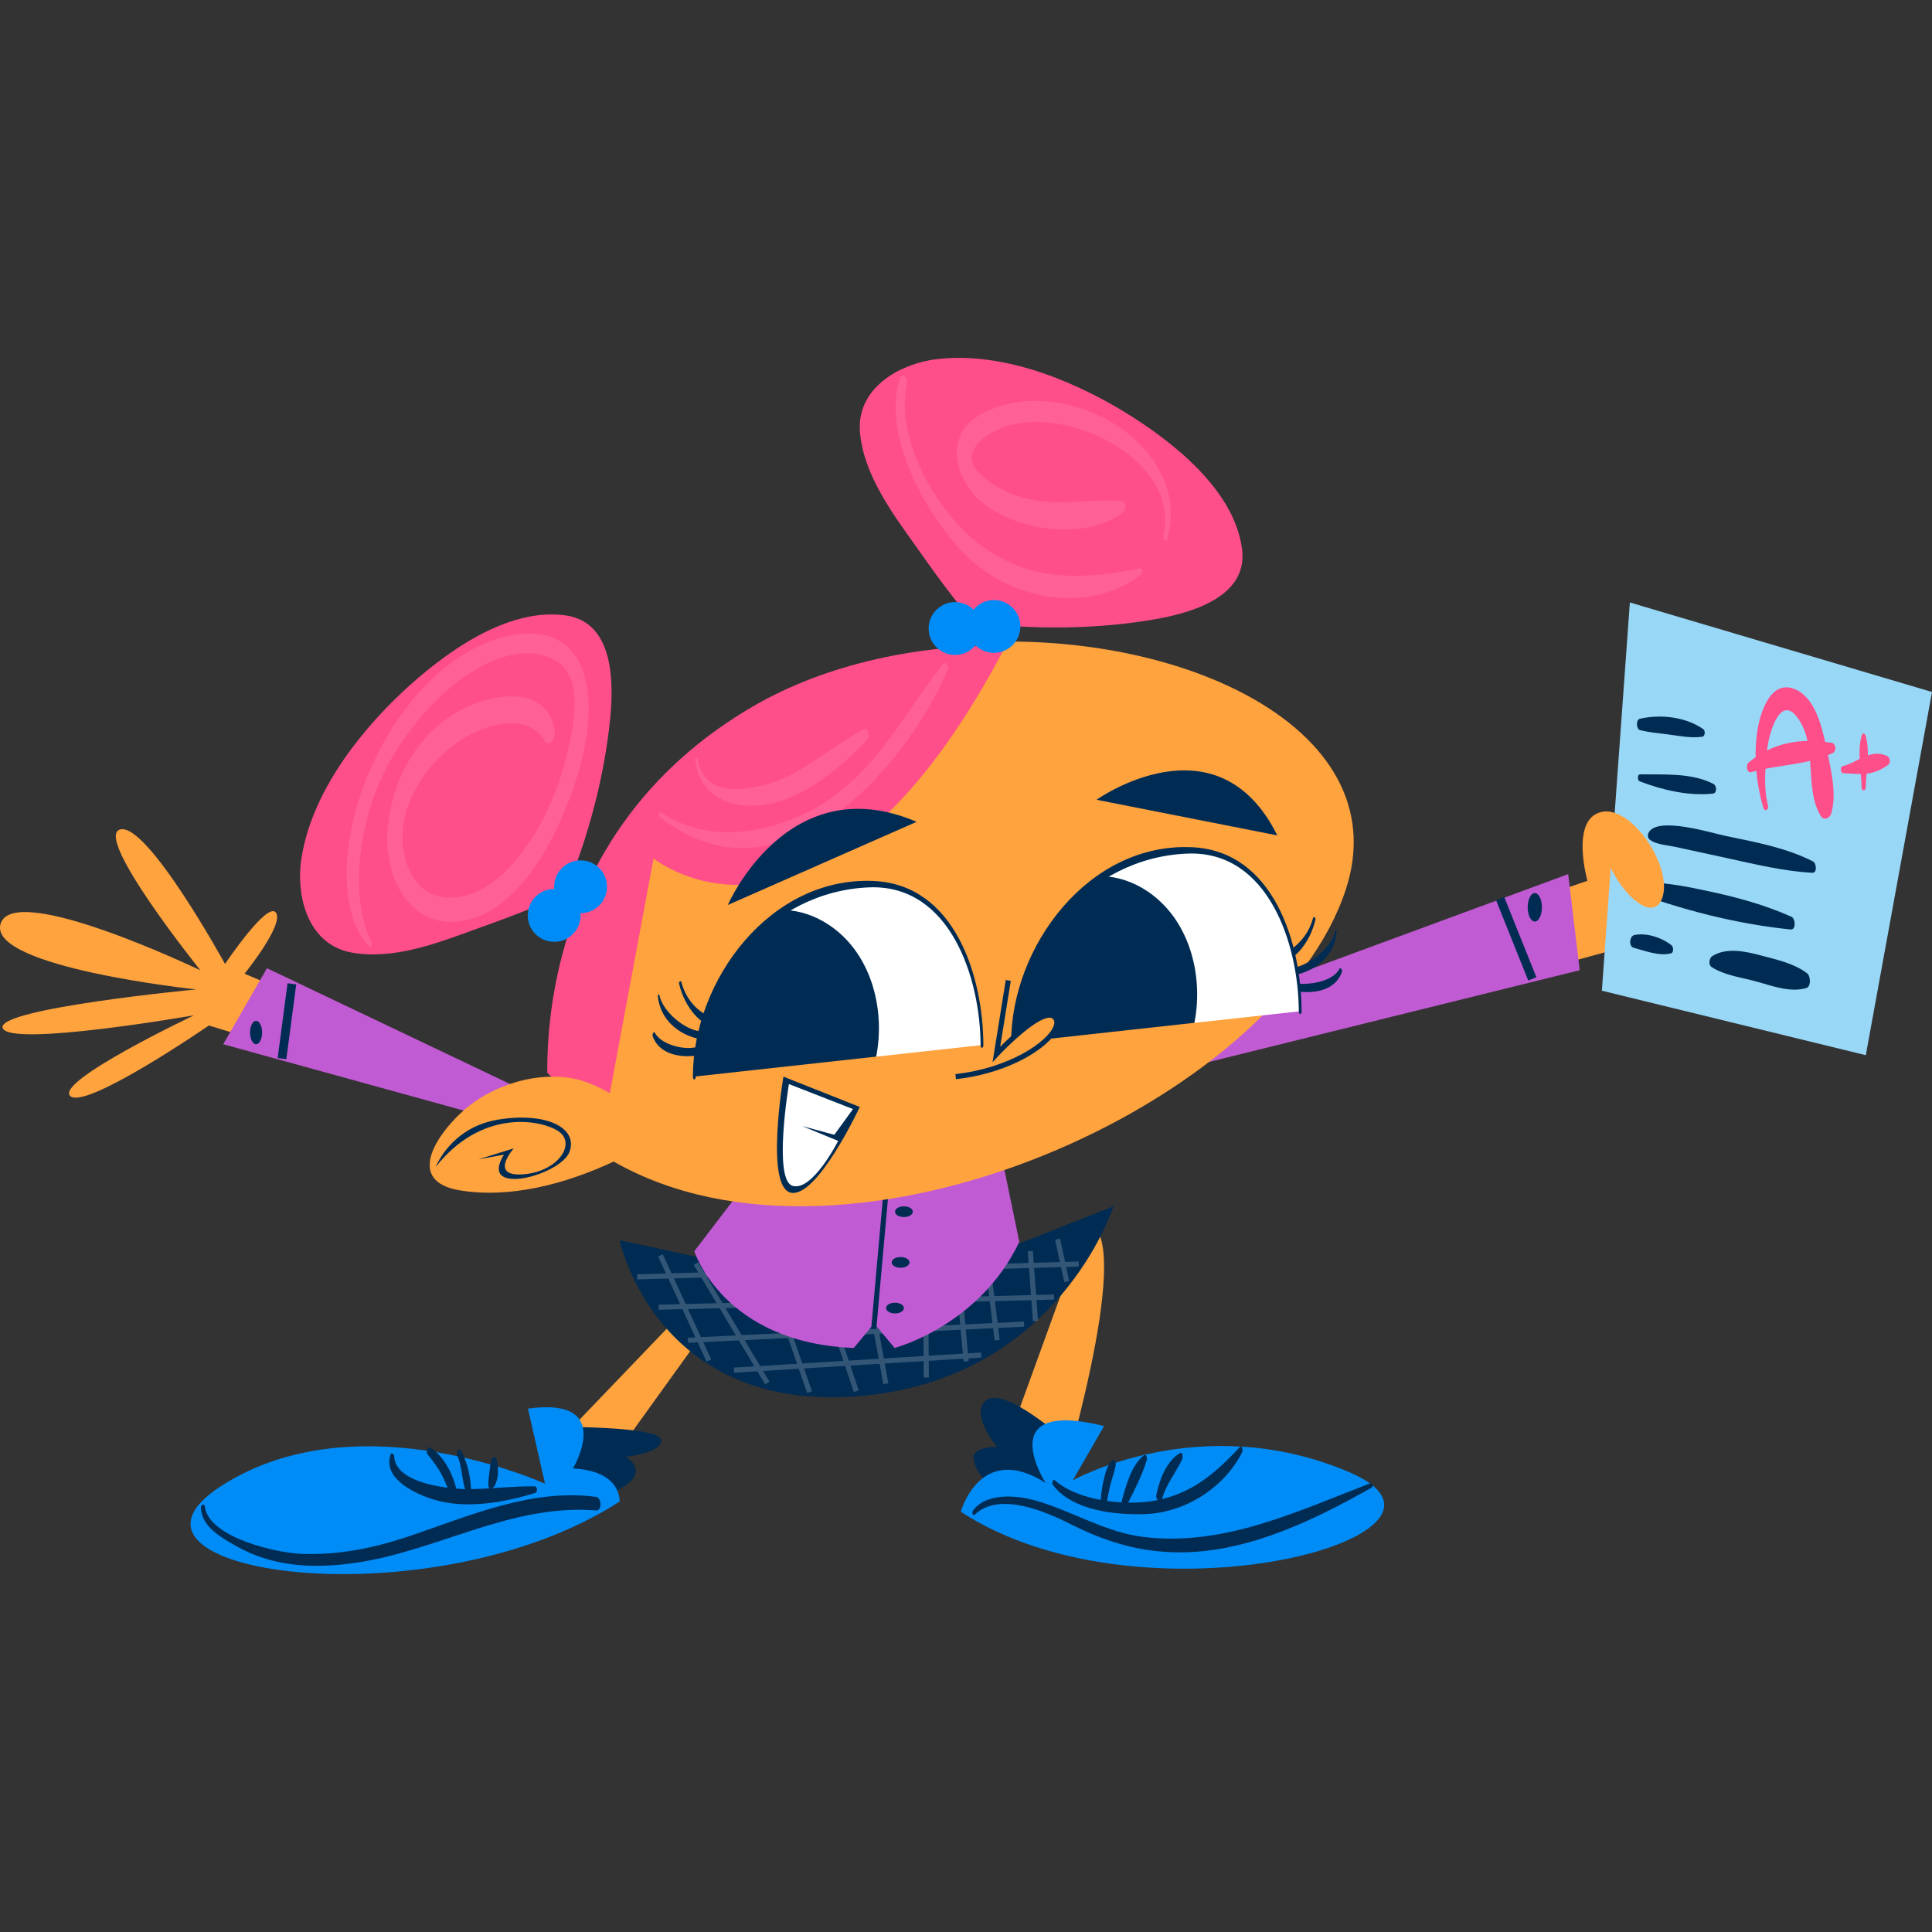 <?xml version="1.0" encoding="UTF-8"?>
<!-- Generator: Adobe Illustrator 26.0.3, SVG Export Plug-In . SVG Version: 6.00 Build 0)  -->
<svg xmlns="http://www.w3.org/2000/svg" xmlns:xlink="http://www.w3.org/1999/xlink" version="1.1" id="Capa_1" x="0px" y="0px" viewBox="0 0 512 512" style="enable-background:new 0 0 512 512;" xml:space="preserve" width="512" height="512">
<rect x="0" y="0" width="512" height="512" fill="#333333" stroke="none"/>
<g>
	<g>
		<g>
			<g>
				<polygon style="fill:#99D7F7;" points="431.932,159.663 427.908,215.418 420.352,246.912 425.239,252.388 424.511,262.549       494.458,279.632 512,183.384     "/>
				<path style="fill:#002C54;" d="M434.624,193.49c2.418,0.61,4.904,0.805,7.369,1.13c3.027,0.399,6.024,1.026,9.083,0.639      c0.824-0.106,0.91-1.6,0.312-2.022c-4.654-3.276-11.375-4.025-16.839-2.744C433.493,190.74,433.618,193.238,434.624,193.49      L434.624,193.49z"/>
				<path style="fill:#002C54;" d="M434.548,207.071c5.955,2.27,12.994,3.948,19.401,3.24c1.146-0.127,1.002-2.106,0.164-2.542      c-5.864-3.04-13.045-2.448-19.449-2.565C433.854,205.19,433.909,206.83,434.548,207.071L434.548,207.071z"/>
				<path style="fill:#002C54;" d="M437.11,222.427c1.543,1.377,4.862,1.569,6.785,1.988c4.603,1.002,9.211,1.991,13.812,2.998      c7.503,1.638,14.874,3.459,22.56,3.881c1.38,0.077,1.106-2.544,0.194-3.009c-7.223-3.671-15.378-5.145-23.25-6.779      c-3.523-0.734-17.945-5.247-20.296-0.88C436.621,221.172,436.615,221.983,437.11,222.427L437.11,222.427z"/>
				<path style="fill:#002C54;" d="M432.03,236.006c13.402,5.064,28.214,8.869,42.507,10.316c1.491,0.151,1.289-2.895,0.218-3.373      c-7.177-3.186-14.335-5.142-22.004-6.774c-6.563-1.398-13.934-2.997-20.613-1.878      C431.433,234.413,431.382,235.764,432.03,236.006L432.03,236.006z"/>
				<path style="fill:#002C54;" d="M432.916,251.16c2.997,0.791,6.83,2.332,9.931,1.478c0.782-0.214,0.623-1.73,0.129-2.125      c-2.541-2.025-6.617-3.389-9.849-2.724C431.84,248.055,431.541,250.797,432.916,251.16L432.916,251.16z"/>
				<path style="fill:#002C54;" d="M453.595,256.275c3.553,2.297,8.096,2.765,12.136,3.907c4.083,1.151,8.699,2.871,12.904,1.681      c1.423-0.401,1.197-3.24,0.241-3.958c-3.465-2.601-7.927-3.56-12.065-4.664c-4.135-1.104-9.25-2.258-13.039,0.139      C452.953,253.9,452.668,255.676,453.595,256.275L453.595,256.275z"/>
			</g>
			<g>
				<path style="fill:#FF4F8A;" d="M468.544,213.463c-1.278-4.746-0.722-10.536-0.162-15.344c0.363-3.131,3.17-14.165,7.818-8.128      c5.723,7.436,1.752,18.61,6.293,26.231c0.814,1.36,2.418,0.659,2.803-0.623c1.655-5.492-0.321-12.706-1.451-18.142      c-1.065-5.124-2.971-13.045-8.618-14.984c-6.145-2.108-8.729,6.51-9.429,10.734c-1.129,6.822-0.424,14.208,1.491,20.819      C467.654,215.288,468.825,214.507,468.544,213.463L468.544,213.463z"/>
				<path style="fill:#FF4F8A;" d="M464.145,204.627c7.265-2.084,14.592-1.764,21.585-5.084c1.005-0.477,0.807-2.501-0.306-2.687      c-8.144-1.362-15.626-0.111-22.044,5.236C462.616,202.726,462.882,204.991,464.145,204.627L464.145,204.627z"/>
			</g>
			<g>
				<path style="fill:#FF4F8A;" d="M494.446,208.67c0.076-4.413,1.236-9.405-0.042-13.71c-0.15-0.51-0.766-0.89-0.984-0.169      c-1.337,4.381-0.157,9.411-0.079,13.906C493.356,209.742,494.426,209.699,494.446,208.67L494.446,208.67z"/>
				<path style="fill:#FF4F8A;" d="M488.519,204.91c2.138,0.063,3.967,0.358,6.14,0.128c2.062-0.217,4.097-1.143,5.749-2.356      c0.68-0.499,0.461-1.962-0.254-2.307c-4.429-2.139-7.824,1.697-11.845,2.674C487.593,203.224,487.76,204.887,488.519,204.91      L488.519,204.91z"/>
			</g>
		</g>
		<path style="fill:#FFA33E;" d="M440.362,238.369c-2.455,5.83-10-0.972-13.504-8.368l-1.62,22.387l-116.098,31.75l18.447-18.552    l93.103-32.168c0,0-4.613-16.193,3.603-18.216c1.159-0.284,2.388-0.19,3.615,0.216    C435.388,217.859,443.264,231.515,440.362,238.369z"/>
		<g>
			<polyline style="fill:#C15BD3;" points="296.005,287.468 418.637,257.119 415.591,231.65 312.985,269.472    "/>
			
				<rect x="400.731" y="237.448" transform="matrix(0.928 -0.372 0.372 0.928 -63.739 167.286)" style="fill:#002C54;" width="2.325" height="22.932"/>
			<path style="fill:#002C54;" d="M408.625,240.447c0,2.085-0.845,3.773-1.886,3.773c-1.044,0-1.888-1.689-1.888-3.773     c0-2.083,0.844-3.774,1.888-3.774C407.779,236.673,408.625,238.364,408.625,240.447z"/>
		</g>
	</g>
	<g>
		<g>
			<g>
				<polyline style="fill:#FFA33E;" points="181.072,347.553 145.925,384.211 153.411,399.054 188.045,350.927 180.172,347.553           "/>
				<path style="fill:#002C54;" d="M147.228,378.138c0,0,26.76-0.226,27.885,3.26c1.125,3.486-9.334,4.724-9.334,4.724      s8.52,4.487-4.569,9.945C148.125,401.524,147.228,378.138,147.228,378.138z"/>
				<g>
					<path style="fill:#008CF7;" d="M164.204,397.928c0,0,0.674-8.096-12.368-8.773c0,0,11.47-19.112-11.919-15.854l4.521,19.903       c0,0-49.468-22.659-85.675,0.505C22.555,416.874,114.053,430.312,164.204,397.928z"/>
					<path style="fill:#002C54;" d="M53.249,399.515c0.1,5.013,5.212,7.827,9.102,10.072c9.541,5.513,20.034,6.136,30.774,4.735       c22.225-2.896,41.88-15.898,64.871-14.038c1.586,0.129,1.504-3.406-0.089-3.609c-17.49-2.247-33.816,5.214-50.032,10.618       c-9.166,3.057-18.483,4.885-28.167,4.487c-6.13-0.251-24.333-4.172-25.412-12.509       C54.175,398.334,53.233,398.725,53.249,399.515L53.249,399.515z"/>
					<path style="fill:#002C54;" d="M103.453,385.601c-1.984,6.364,6.667,10.343,11.577,11.826c8.501,2.566,18.568,0.768,26.861-1.8       c0.644-0.201,0.521-1.724-0.197-1.733c-5.647-0.059-11.305,0.628-16.958,0.744c-4.938,0.1-19.93-1.247-20.257-8.644       C104.452,385.396,103.719,384.749,103.453,385.601L103.453,385.601z"/>
					<path style="fill:#002C54;" d="M113.335,385.455c1.664,2.037,3.119,4.001,4.244,6.396c0.908,1.937,1.57,4.016,2.875,5.736       c0.413,0.545,0.899-0.089,0.858-0.572c-0.387-4.709-3.114-10.633-7.139-13.321       C113.202,383.045,112.856,384.866,113.335,385.455L113.335,385.455z"/>
					<path style="fill:#002C54;" d="M121.129,385.641c1.634,3.433,1.056,7.709,2.978,10.961c0.325,0.551,0.714-0.152,0.725-0.484       c0.134-3.799-0.822-8.165-2.562-11.542C121.651,383.373,120.721,384.78,121.129,385.641L121.129,385.641z"/>
					<path style="fill:#002C54;" d="M130.14,387.05c-0.196,1.109-0.359,2.189-0.468,3.311c-0.117,1.17-0.365,2.375-0.21,3.544       c0.043,0.351,0.35,0.751,0.738,0.608c1.02-0.37,1.42-1.922,1.616-2.876c0.325-1.579,0.141-3.065-0.127-4.626       C131.492,385.864,130.329,385.967,130.14,387.05L130.14,387.05z"/>
				</g>
			</g>
			<g>
				<path style="fill:#FFA33E;" d="M286.546,328.213l-24.965,68.817h18.505c0,0,20.849-67.465,8.708-72.865L286.546,328.213z"/>
				<path style="fill:#002C54;" d="M281.822,381.285c0,0-15.292-13.605-20.241-10.343c-4.946,3.26,2.587,12.481,2.587,12.481      s-6.41-0.112-6.184,3.037c0.226,3.147,5.06,12.369,22.04,15.18L281.822,381.285z"/>
				<g>
					<path style="fill:#008CF7;" d="M284.297,392.307c0,0,33.733-18.893,73.088-2.251c39.353,16.643-54.083,42.35-102.773,10.57       c0,0,5.148-18.663,22.477-7.643c0,0-14.43-22.492,15.505-15.07L284.297,392.307z"/>
					<path style="fill:#002C54;" d="M258.318,401.41c6.593-6.319,19.18-0.635,25.839,2.711c8.455,4.247,16.627,6.814,26.102,7.22       c18.846,0.81,37.26-8.062,53.203-17.089c0.431-0.239,0.34-1.408-0.246-1.186c-19.41,7.406-38.784,16.821-60.113,14.25       c-10.224-1.232-18.792-6.819-28.516-9.616c-5.168-1.488-13.333-2.194-16.807,2.709       C257.537,400.753,257.825,401.883,258.318,401.41L258.318,401.41z"/>
					<path style="fill:#002C54;" d="M279.015,393.52c5.188,6.865,16.76,8.057,24.772,7.716c10.446-0.446,20.8-7.117,25.436-16.45       c0.2-0.403-0.053-1.975-0.693-1.287c-6.585,7.112-13.023,12.588-22.896,14.255c-7.809,1.315-19.957-0.069-26.051-5.43       C278.98,391.796,278.722,393.134,279.015,393.52L279.015,393.52z"/>
					<path style="fill:#002C54;" d="M293.117,399.559c0.237-1.922,0.627-3.844,1.057-5.735c0.444-1.941,1.27-3.796,1.515-5.784       c0.054-0.424-0.305-1.631-0.927-1.035c-1.431,1.374-1.832,3.481-2.296,5.335c-0.576,2.293-0.761,4.604-0.817,6.956       C291.621,400.423,292.959,400.837,293.117,399.559L293.117,399.559z"/>
					<path style="fill:#002C54;" d="M298.592,398.987c1.926-3.811,4.095-8.011,5.331-12.096c0.142-0.463-0.108-1.746-0.821-1.188       c-3.281,2.566-4.696,8.043-5.784,11.863C297.113,398.285,297.941,400.273,298.592,398.987L298.592,398.987z"/>
					<path style="fill:#002C54;" d="M307.968,397.198c1.123-3.956,3.621-6.896,5.353-10.52c0.17-0.359,0.159-2.092-0.655-1.594       c-3.623,2.225-5.459,7.212-6.24,11.179C306.224,397.286,307.556,398.652,307.968,397.198L307.968,397.198z"/>
				</g>
			</g>
			<g>
				<path style="fill:#002C54;" d="M189.167,334.06l-24.963-5.396c0,0,9.444,45.427,62.857,41.38      c53.413-4.049,68.029-50.362,68.029-50.362l-30.133,11.906L189.167,334.06z"/>
				<g style="opacity:0.2;">
					
						<rect x="168.905" y="335.773" transform="matrix(1 -0.029 0.029 1 -9.793 6.831)" style="fill:#FFFFFF;" width="116.989" height="1.35"/>
					<polygon style="fill:#FFFFFF;" points="174.566,347.104 174.533,345.756 279.332,343.055 279.364,344.403      "/>
					
						<rect x="182.145" y="352.387" transform="matrix(0.999 -0.048 0.048 0.999 -16.585 11.218)" style="fill:#FFFFFF;" width="89.159" height="1.35"/>
					
						<rect x="194.615" y="360.373" transform="matrix(0.998 -0.061 0.061 0.998 -21.741 14.648)" style="fill:#FFFFFF;" width="65.684" height="1.348"/>
					
						<rect x="180.945" y="331.301" transform="matrix(0.908 -0.418 0.418 0.908 -128.367 107.775)" style="fill:#FFFFFF;" width="1.349" height="30.705"/>
					
						<rect x="193.413" y="332.171" transform="matrix(0.858 -0.513 0.513 0.858 -152.506 149.433)" style="fill:#FFFFFF;" width="1.348" height="36.892"/>
					
						<rect x="207.495" y="330.728" transform="matrix(0.945 -0.328 0.328 0.945 -103.463 87.772)" style="fill:#FFFFFF;" width="1.351" height="39.046"/>
					
						<rect x="220.09" y="330.8" transform="matrix(0.948 -0.318 0.318 0.948 -99.93 88.397)" style="fill:#FFFFFF;" width="1.351" height="38.901"/>
					
						<rect x="230.66" y="328.12" transform="matrix(0.984 -0.18 0.18 0.984 -58.895 47.445)" style="fill:#FFFFFF;" width="1.35" height="38.641"/>
					
						<rect x="244.603" y="331.809" transform="matrix(1 -0.007 0.007 1 -2.354 1.669)" style="fill:#FFFFFF;" width="1.349" height="33.285"/>
					
						<rect x="254.05" y="328.371" transform="matrix(0.996 -0.09 0.09 0.996 -30.14 24.472)" style="fill:#FFFFFF;" width="1.348" height="32.292"/>
					
						<rect x="262.369" y="331.606" transform="matrix(0.992 -0.123 0.123 0.992 -40.376 35.09)" style="fill:#FFFFFF;" width="1.35" height="23.684"/>
					
						<rect x="273.065" y="331.671" transform="matrix(0.997 -0.074 0.074 0.997 -24.424 21.138)" style="fill:#FFFFFF;" width="1.349" height="18.606"/>
					
						<rect x="280.616" y="328.308" transform="matrix(0.978 -0.21 0.21 0.978 -63.772 66.382)" style="fill:#FFFFFF;" width="1.35" height="11.502"/>
				</g>
			</g>
		</g>
		<g>
			<path style="fill:#C15BD3;" d="M199.288,311.571l-15.291,20.017c0,0,7.644,24.286,42.279,25.636l5.398-6.522l5.397,6.522     c0,0,22.488-5.848,33.056-28.111l-5.394-26.09L199.288,311.571z"/>
			
				<rect x="214.266" y="332.529" transform="matrix(0.089 -0.996 0.996 0.089 -119.388 535.931)" style="fill:#002C54;" width="37.791" height="1.351"/>
			<path style="fill:#002C54;" d="M241.903,321.109c0,0.787-1.055,1.426-2.359,1.426c-1.305,0-2.362-0.638-2.362-1.426     c0-0.79,1.057-1.427,2.362-1.427C240.848,319.681,241.903,320.318,241.903,321.109z"/>
			<path style="fill:#002C54;" d="M241.032,334.549c0,0.787-1.058,1.426-2.361,1.426c-1.303,0-2.361-0.638-2.361-1.426     c0-0.789,1.058-1.426,2.361-1.426C239.974,333.123,241.032,333.76,241.032,334.549z"/>
			<path style="fill:#002C54;" d="M239.544,346.653c0,0.787-1.057,1.426-2.362,1.426c-1.305,0-2.36-0.638-2.36-1.426     c0-0.787,1.056-1.425,2.36-1.425C238.487,345.228,239.544,345.866,239.544,346.653z"/>
		</g>
	</g>
	<g>
		<path style="fill:#FFA33E;" d="M141.493,290.432l-76.688-32.384c0,0,10.569-13.045,8.321-16.192    c-2.249-3.148-13.495,13.605-13.495,13.605s-20.576-37.556-27.773-35.644c-7.198,1.91,21.251,37.33,21.251,37.33    S3.523,233.332,0.148,244.845c-3.372,11.514,51.836,17.362,51.836,17.362s-53.074,5.059-51.274,10.233    c1.799,5.171,50.711-3.373,50.711-3.373s-36.768,17.428-32.834,21.364c3.936,3.936,36.771-18.666,36.771-18.666l76.687,23.387    L141.493,290.432z"/>
		<g>
			<polyline style="fill:#C15BD3;" points="159.144,304.31 59.157,276.733 70.746,256.587 153.864,296.179    "/>
			
				<rect x="66.136" y="269.373" transform="matrix(0.131 -0.991 0.991 0.131 -202.03 310.641)" style="fill:#002C54;" width="20" height="2.322"/>
			<path style="fill:#002C54;" d="M69.461,273.632c0,1.712-0.714,3.101-1.597,3.101c-0.881,0-1.596-1.388-1.596-3.101     c0-1.711,0.715-3.098,1.596-3.098C68.747,270.534,69.461,271.921,69.461,273.632z"/>
		</g>
	</g>
	<g>
		<g>
			<g>
				<path style="fill:#FF4F8A;" d="M268.179,171.069c-50.414,93.299-96.271,141.266-123.15,113.214      c-0.119-20.354,5.218-68.307,54.353-96.983C219.314,175.676,244.111,170.68,268.179,171.069z"/>
				<path style="opacity:0.1;fill:#FFFFFF;" d="M174.829,216.491c31.129,24.745,64.587-11.534,76.32-39.012      c0.354-0.828-0.424-2.529-1.285-1.44c-9.015,11.405-15.386,24.09-26.902,33.441c-12.6,10.232-33.41,15.757-47.708,5.818      C174.629,214.864,174.397,216.148,174.829,216.491L174.829,216.491z"/>
				<path style="opacity:0.1;fill:#FFFFFF;" d="M184.244,201.224c0.987,9.26,8.488,13.032,17.151,12.205      c10.806-1.034,21.28-9.829,28.383-17.343c0.647-0.684,0.504-3.634-0.873-2.868c-6.425,3.559-12.155,8.143-18.576,11.713      c-6.93,3.854-23.777,8.572-25.443-3.859C184.811,200.514,184.192,200.725,184.244,201.224L184.244,201.224z"/>
			</g>
			<g>
				<path style="fill:#FFA33E;" d="M356.707,235.563c-18.149,56.213-131.237,108.189-194.088,72.256      c-12.86,6.031-27.758,9.916-41.141,7.57c-13.495-2.469-6.303-13.939,0.673-20.455c6.085-5.735,15.126-9.459,23.803-9.595      c2.547-0.053,5.062,0.215,7.461,0.822c2.954,0.812,5.587,2.094,8.203,3.536l11.578-62.203c0,0,45.136,36.674,93.926-57.482      C319.884,169.955,369.525,195.866,356.707,235.563z"/>
				<g>
					<g>
						<path style="fill:#002C54;" d="M354.937,256.808c-1.613,2.964-6.428,3.893-9.412,3.925c-3.405,0.039-6.553-1.495-9.859-2.021        c-0.53-0.083-0.528,1.063-0.195,1.27c5.254,3.276,17.388,5.361,20.151-2.41C355.768,257.163,355.298,256.139,354.937,256.808        L354.937,256.808z"/>
						<path style="fill:#002C54;" d="M353.796,246.825c-0.848,3.937-5.335,7.563-8.877,9.012c-3.46,1.418-7.458,0.649-11.049,0.508        c-0.505-0.02-0.441,0.968-0.076,1.128c8.143,3.521,19.546-0.712,20.431-10.479        C354.259,246.647,353.891,246.383,353.796,246.825L353.796,246.825z"/>
						<path style="fill:#002C54;" d="M347.977,243.284c-0.752,2.857-2.324,5.368-4.546,7.305c-2.426,2.119-5.376,2.536-8.223,3.753        c-0.513,0.22-0.402,1.277,0.151,1.355c7.079,1.015,11.94-6.093,13.246-12.031        C348.697,243.242,348.132,242.699,347.977,243.284L347.977,243.284z"/>
						<path style="fill:#FFFFFF;" d="M344.564,267.986l-28.029,3.082l-22.466-13.354l-2.024-25.325        c3.535-2.152,7.596-3.978,12.263-5.333C344.564,215.362,344.564,267.986,344.564,267.986z"/>
						<path style="fill:#002C54;" d="M268.699,276.368c-0.006-25.496,19.914-49.149,45.987-50.16        c21.528-0.835,29.446,24.183,29.508,41.778c0.003,1.002,0.746,1.004,0.741,0c-0.063-18.182-7.499-42.413-28.931-43.46        c-27.504-1.337-48.055,26.304-48.047,51.842C267.957,277.369,268.699,277.369,268.699,276.368L268.699,276.368z"/>
						<path style="fill:#002C54;" d="M316.534,271.055l-48.212,5.305c0,0-0.161-29.686,24.033-44.164        c3.885,0.201,7.799,1.428,11.51,3.86C314.983,243.328,319.071,258.076,316.534,271.055z"/>
					</g>
					<g>
						<path style="fill:#FFA33E;" d="M267.206,259.816l-3.15,19.595c0,0,12.37-13.297,15.518-9.795        c3.149,3.499-8.546,13.738-26.31,15.703"/>
						<path style="fill:#002C54;" d="M253.337,285.99l-0.151-1.343c14.238-1.573,24.426-8.51,26.024-12.701        c0.307-0.806,0.26-1.439-0.139-1.881c-0.219-0.243-0.512-0.358-0.918-0.363c-0.006,0-0.013,0-0.02,0        c-3.381,0-10.946,7.337-13.582,10.17l-1.512,1.627l3.499-21.79l1.333,0.214l-2.807,17.471c2.979-3.004,9.422-9.04,13.072-9.04        c0.011,0,0.018,0,0.029,0c0.79,0.007,1.432,0.277,1.911,0.808c0.524,0.584,1.02,1.626,0.394,3.265        C278.708,277.049,268.298,284.335,253.337,285.99z"/>
					</g>
					<g>
						<path style="fill:#FFFFFF;" d="M260.233,276.942l-28.028,3.08l-21.844-13.615l-2.335-25.255        c3.462-2.07,7.422-3.829,11.952-5.146C260.233,224.314,260.233,276.942,260.233,276.942z"/>
						<path style="fill:#002C54;" d="M184.369,285.324c-0.012-25.495,19.909-49.15,45.981-50.165        c21.526-0.839,29.451,24.179,29.515,41.775c0.001,1.001,0.745,1.001,0.741,0c-0.066-18.185-7.508-42.414-28.94-43.457        c-27.505-1.336-48.051,26.308-48.037,51.847C183.63,286.324,184.369,286.327,184.369,285.324L184.369,285.324z"/>
						<path style="fill:#002C54;" d="M232.204,280.011l-48.212,5.299c0,0-0.165-29.684,24.031-44.162        c3.883,0.202,7.797,1.431,11.507,3.86C230.65,252.281,234.738,267.029,232.204,280.011z"/>
						<path style="fill:#002C54;" d="M172.954,274.573c2.743,7.672,14.848,5.724,20.057,2.453c0.369-0.23,0.468-1.426-0.151-1.332        c-3.343,0.525-6.459,1.79-9.88,2.022c-2.87,0.195-7.867-1.146-9.377-3.942C173.238,273.103,172.814,274.179,172.954,274.573        L172.954,274.573z"/>
						<path style="fill:#002C54;" d="M174.328,263.899c0.89,9.781,12.272,14.113,20.461,10.553c0.385-0.169,0.365-1.145-0.125-1.124        c-3.399,0.132-6.652,0.562-10.023-0.191c-3.958-0.887-9.015-5.313-9.882-9.338        C174.681,263.429,174.299,263.561,174.328,263.899L174.328,263.899z"/>
						<path style="fill:#002C54;" d="M179.961,260.666c1.307,5.927,6.217,13.04,13.271,12.013c0.579-0.083,0.579-1.151,0.089-1.362        c-2.678-1.136-5.347-1.587-7.747-3.37c-2.457-1.825-4.195-4.632-4.967-7.572C180.433,259.715,179.844,260.127,179.961,260.666        L179.961,260.666z"/>
					</g>
					<g>
						<path style="fill:#002C54;" d="M207.611,285.32l20.24,8.034c0,0-11.248,24.096-18.218,22.731        C202.66,314.719,207.611,285.32,207.611,285.32z"/>
						<path style="fill:#FFFFFF;" d="M209.07,287.281l16.979,6.635l-4.947,6.813l-8.546-2.314l9.558,3.935        c0,0-6.745,13.379-12.03,11.92C204.798,312.805,209.07,287.281,209.07,287.281z"/>
					</g>
					<path style="fill:#002C54;" d="M290.593,211.944c0,0,31.933-22.712,47.903,9.445"/>
					<path style="fill:#002C54;" d="M192.877,239.832c0,0,15.856-36.661,50.038-22.04"/>
					<path style="fill:#002C54;" d="M115.495,309.21c0,0,3.984-10.476,16.554-12.507c12.562-2.035,21.1,2.07,18.931,8.422       c-2.185,6.357-24.46,12.245-17.436,0.876l-6.762,1.23l9.368-2.895c0,0-6.757,7.608,2.605,6.862       c9.35-0.761,14.166-8.397,9.046-11.538C142.683,296.51,127.369,294.177,115.495,309.21z"/>
				</g>
			</g>
		</g>
		<g>
			<g>
				<g>
					<path style="fill:#FF4F8A;" d="M161.736,190.132c-1.551,15.798-5.896,31.939-12.063,46.698       c-7.678,3.616-15.88,6.652-23.923,9.526c-9.892,3.59-21.589,8.097-32.612,6.072c-10.795-2.023-14.385-13.275-13.493-23.167       c2.022-17.541,14.395-33.963,26.77-45.649c10.793-10.12,27.875-22.938,43.852-20.469       C162.625,165.168,162.625,180.684,161.736,190.132z"/>
				</g>
				<path style="opacity:0.1;fill:#FFFFFF;" d="M98.483,249.752c-5.179-10.816-3.631-25.066-0.23-36.174      c3.393-11.078,10.291-21.198,18.6-29.169c7.257-6.968,20.77-15.357,30.831-9.073c7.656,4.779,3.851,19.599,2.029,26.574      c-2.813,10.767-7.995,21.135-15.843,29.093c-9.137,9.263-23.494,10.546-26.723-4.554c-2.547-11.926,5.401-23.934,14.908-30.285      c6.069-4.053,17.577-7.671,22.23,0.017c1.461,2.419,2.991-1.155,2.741-2.556c-2.11-11.853-15.323-10.077-23.722-6.072      c-12.882,6.141-20.231,20.183-20.666,33.996c-0.372,11.759,6.412,24.598,19.684,22.536      c14.415-2.243,23.575-19.518,28.298-31.597c3.899-9.967,7.487-23.915,3.917-34.482c-4.789-14.167-20.912-11.158-31.176-4.906      c-13.526,8.244-23.102,23.281-28.017,38.012c-3.763,11.284-6.285,30.033,2.434,39.775      C98.323,251.493,98.664,250.126,98.483,249.752L98.483,249.752z"/>
			</g>
			<g>
				<path style="fill:#008CF7;" d="M153.864,242.589c0,3.864-3.136,6.999-7.002,6.999c-3.865,0-6.998-3.134-6.998-6.999      c0-3.867,3.133-6.999,6.998-6.999C150.727,235.59,153.864,238.722,153.864,242.589z"/>
				<path style="fill:#008CF7;" d="M160.863,234.999c0,3.865-3.133,6.999-6.999,6.999c-3.866,0-7.002-3.134-7.002-6.999      c0-3.866,3.136-6.999,7.002-6.999C157.729,227.999,160.863,231.132,160.863,234.999z"/>
			</g>
		</g>
		<g>
			<g>
				<g>
					<path style="fill:#FF4F8A;" d="M306.25,164.083c-15.641,2.721-32.354,2.841-48.225,0.837       c-5.535-6.432-10.651-13.53-15.566-20.515c-6.097-8.573-13.564-18.644-14.555-29.807c-0.93-10.945,8.956-17.408,18.727-19.189       c17.445-2.73,36.573,4.812,51.137,13.62c12.632,7.701,29.546,20.744,31.43,36.8       C330.546,158.279,315.591,162.419,306.25,164.083z"/>
				</g>
				<path style="opacity:0.1;fill:#FFFFFF;" d="M238.443,100.286c-4.675,15.185,6.606,35.373,16.667,46.001      c11.887,12.551,32.973,16.96,47.325,5.984c0.403-0.308,0.369-1.803-0.337-1.661c-14.727,2.946-27.854,3.675-40.894-5.182      c-12.316-8.366-24.28-28.713-20.8-43.951C240.703,100.159,239.004,98.467,238.443,100.286L238.443,100.286z"/>
				<path style="opacity:0.1;fill:#FFFFFF;" d="M309.384,142.837c7.045-26.057-29.37-45.27-50.173-32.601      c-8.874,5.402-6.102,16.45,0.364,22.324c9.039,8.211,28.436,10.945,38.2,3.07c0.814-0.656,0.622-2.797-0.586-2.884      c-8.788-0.626-16.833,1.537-25.666-0.73c-4.179-1.074-8.096-3.133-11.319-5.982c-6.32-5.586-0.073-10.597,5.335-12.674      c16.729-6.428,47.538,8.282,42.752,28.814C308.118,142.914,309.111,143.852,309.384,142.837L309.384,142.837z"/>
			</g>
			<g>
				<path style="fill:#008CF7;" d="M258.112,171.453c-2.698,2.77-7.129,2.826-9.898,0.13c-2.769-2.699-2.827-7.132-0.129-9.9      c2.698-2.769,7.129-2.829,9.899-0.129C260.752,164.255,260.811,168.685,258.112,171.453z"/>
				<path style="fill:#008CF7;" d="M268.422,170.901c-2.698,2.769-7.131,2.827-9.898,0.129c-2.77-2.697-2.826-7.129-0.128-9.898      c2.696-2.769,7.13-2.827,9.898-0.129C271.062,163.701,271.121,168.133,268.422,170.901z"/>
			</g>
		</g>
	</g>
</g>















</svg>
